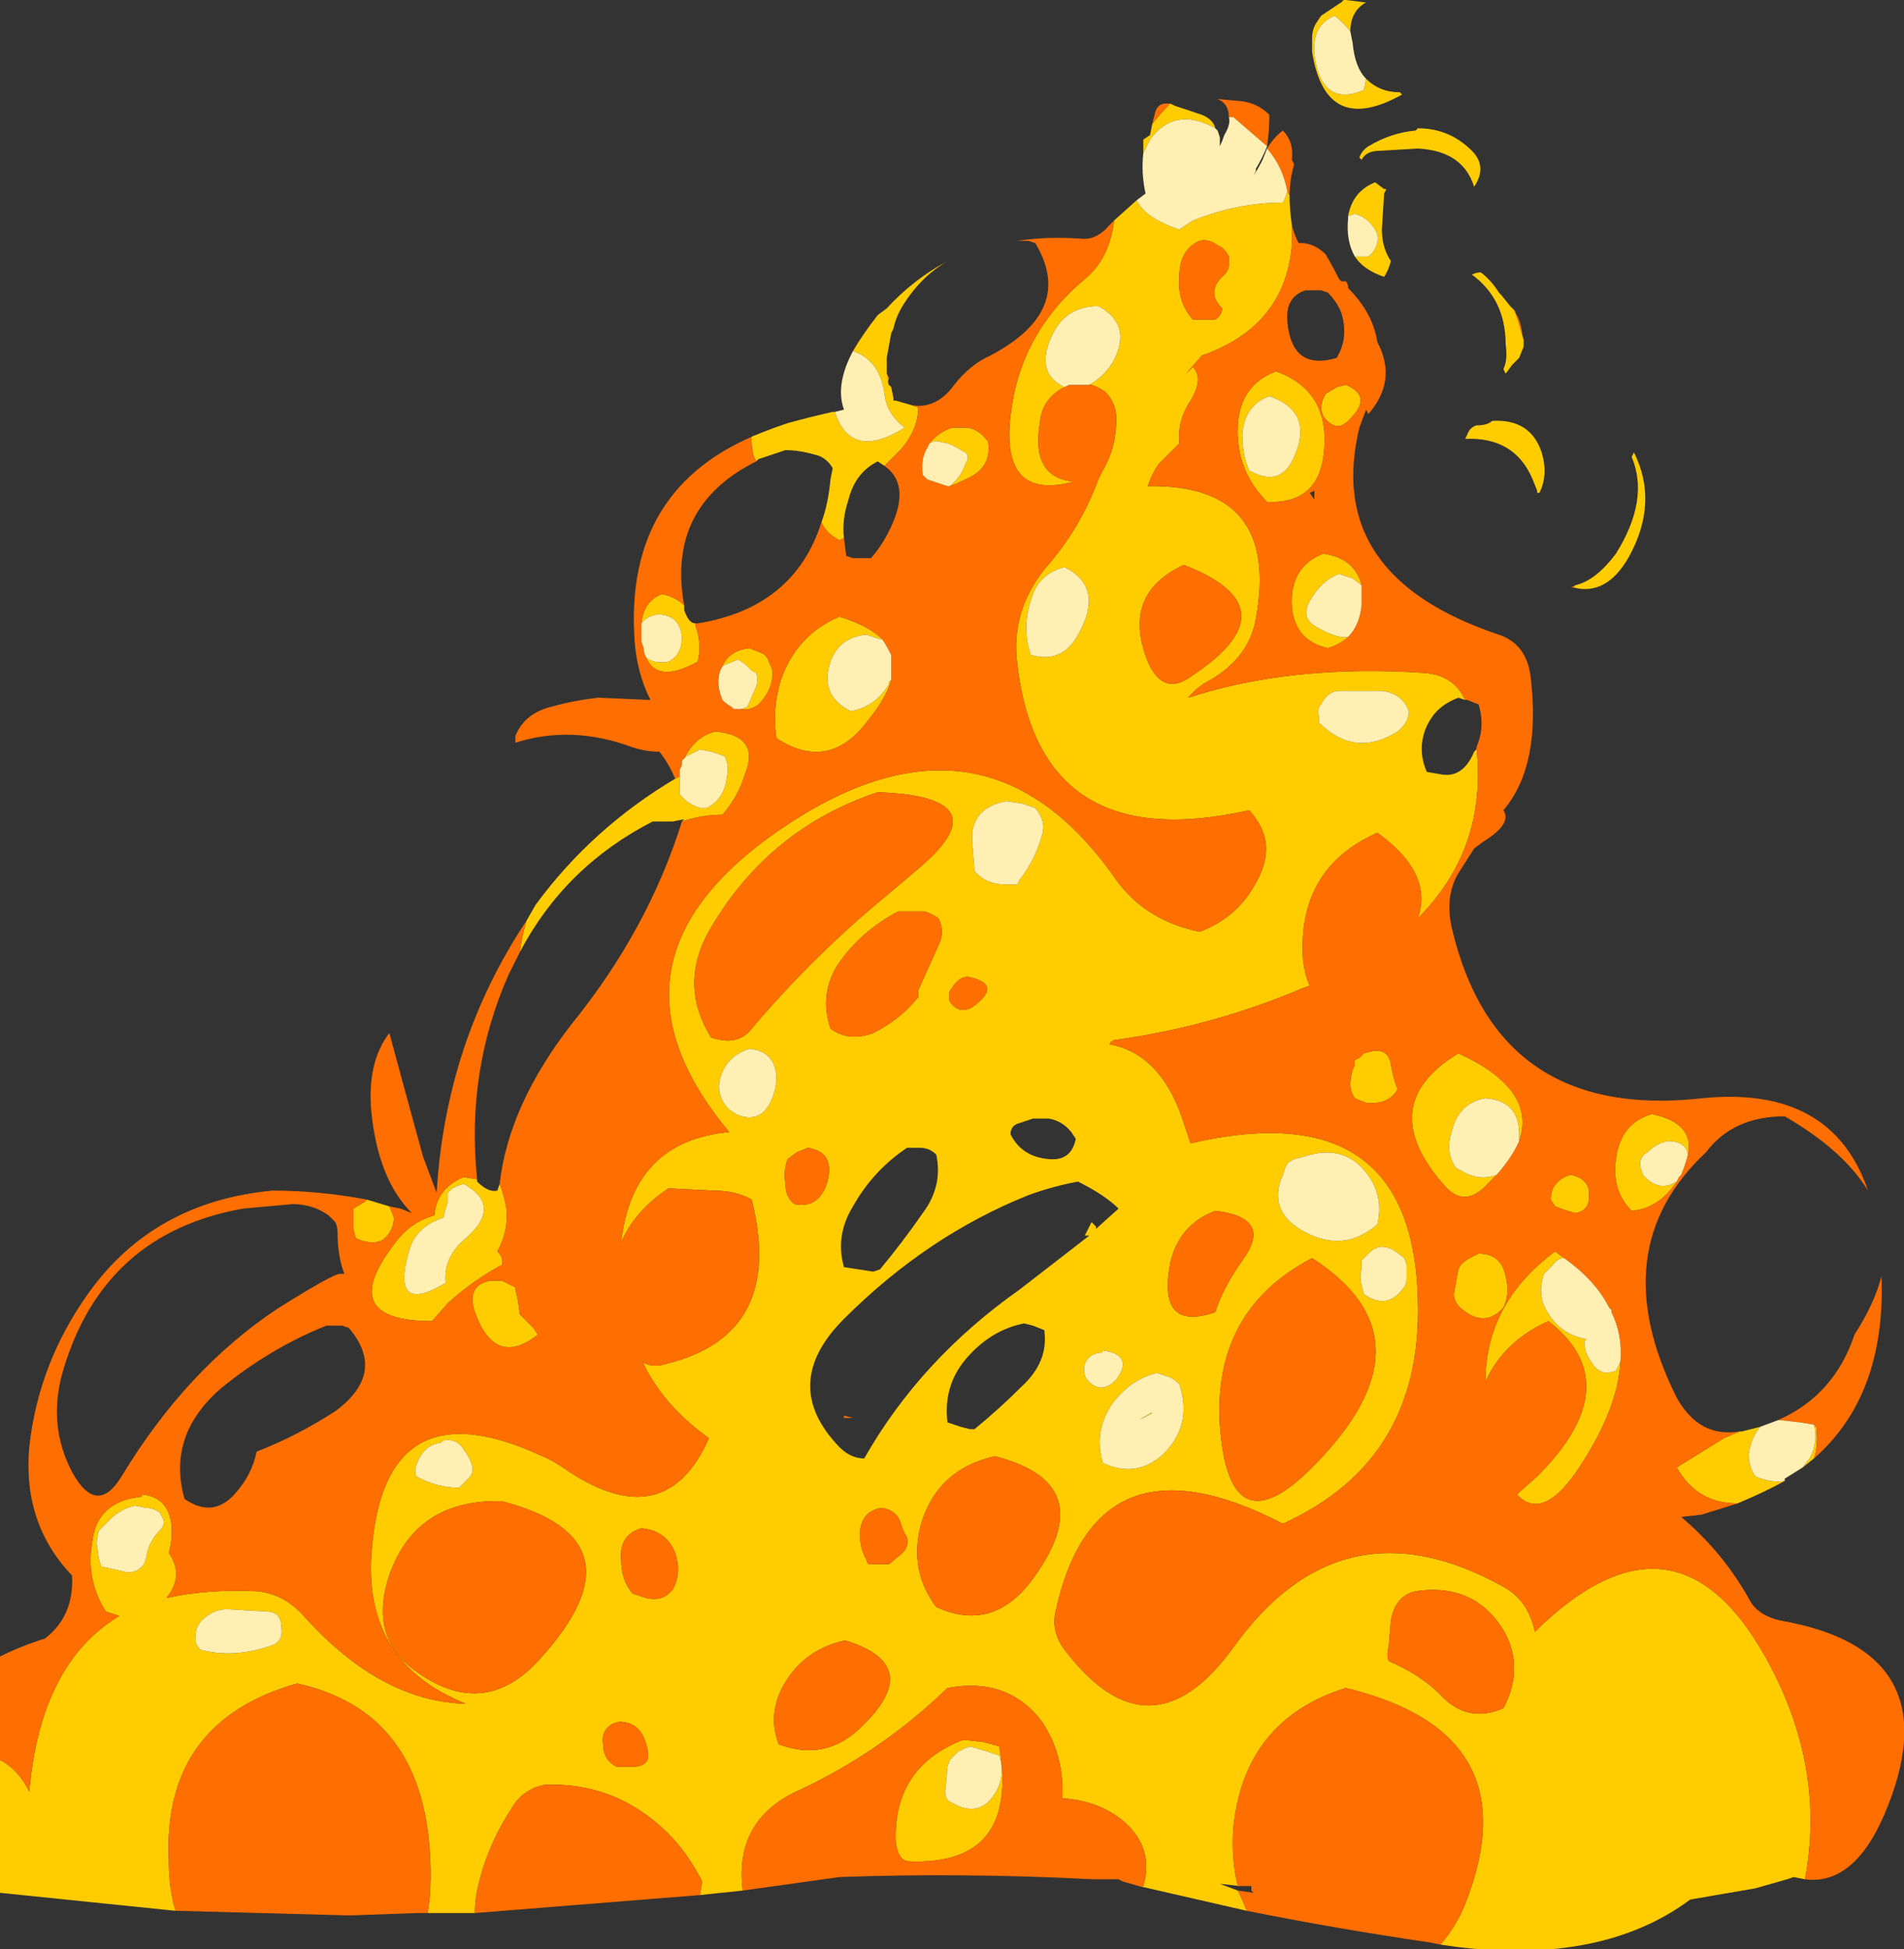 <?xml version="1.0" encoding="UTF-8" standalone="no"?>
<svg xmlns:ffdec="https://www.free-decompiler.com/flash" xmlns:xlink="http://www.w3.org/1999/xlink" ffdec:objectType="shape" height="43.3px" width="42.3px" xmlns="http://www.w3.org/2000/svg">
  <rect width="100%" height="100%" fill="#333333" stroke="none"/>
  <g transform="matrix(1.0, 0.0, 0.0, 1.0, 0.0, 0.0)">
    <path d="M35.0 13.0 Q35.45 12.9 35.9 12.3 36.65 11.1 36.25 10.15 L36.3 10.05 Q36.85 11.15 36.2 12.35 35.7 13.25 34.95 13.05 L35.0 13.0 M30.35 1.75 Q30.65 2.05 31.1 2.05 L31.15 2.1 Q29.45 3.05 29.15 1.15 29.15 1.0 29.15 0.85 29.15 0.65 29.25 0.5 L29.35 0.35 29.8 0.05 29.85 0.0 29.9 0.0 30.3 0.05 30.35 0.05 Q30.0 0.25 30.0 0.7 29.85 0.5 29.65 0.35 29.15 0.55 29.2 1.2 29.35 2.4 30.3 2.0 L30.35 1.75 M30.65 3.35 Q30.35 3.35 30.25 3.55 L30.2 3.5 Q30.25 3.35 30.4 3.25 30.9 2.95 31.45 2.9 L31.5 2.85 Q32.2 2.85 32.7 3.35 33.05 3.7 32.75 4.15 32.5 3.35 31.5 3.3 L30.65 3.35 M29.95 4.8 Q30.05 4.25 30.55 4.05 L30.75 4.2 30.8 4.2 30.75 4.3 30.7 5.1 Q30.7 5.5 30.9 5.8 30.85 6.0 30.75 6.15 30.3 6.0 30.1 5.7 30.25 5.7 30.4 5.7 30.65 5.5 30.6 5.2 30.45 4.85 30.1 4.75 L29.95 4.8 M38.65 31.8 L38.7 31.8 39.1 31.7 Q38.9 31.95 38.85 32.3 38.85 32.6 39.0 32.8 39.35 32.95 39.65 32.9 39.2 33.15 38.6 33.4 37.7 33.4 37.25 32.6 L38.3 31.95 38.65 31.8 M40.3 32.4 L40.05 32.6 40.2 32.4 Q40.4 32.05 40.3 31.65 L40.35 31.7 Q40.4 32.1 40.3 32.4 M40.1 41.75 L39.85 41.7 39.7 41.75 39.0 41.95 37.55 42.2 Q35.6 43.65 32.35 43.25 L32.0 43.2 Q32.35 42.8 32.55 42.3 34.05 38.5 29.9 37.5 27.65 38.2 27.4 40.6 27.35 41.3 27.5 41.9 L27.55 41.9 27.1 41.85 27.5 42.0 Q27.6 42.2 27.7 42.45 L25.3 41.9 25.4 41.9 Q25.65 41.05 24.95 40.45 24.4 40.0 23.6 39.95 23.65 39.0 23.15 38.25 22.4 37.25 21.05 37.5 19.6 38.9 17.8 39.75 16.3 40.4 16.5 42.0 L15.55 42.1 15.6 41.8 Q15.15 40.9 14.4 40.35 13.4 39.6 12.1 39.65 11.6 39.75 11.35 40.2 10.8 41.05 10.6 42.0 10.55 42.25 10.55 42.5 L9.25 42.5 9.5 42.5 Q9.6 41.95 9.55 41.15 9.35 38.0 6.6 37.4 3.6 38.25 3.75 41.35 3.75 41.95 3.9 42.45 L0.0 42.05 0.0 39.1 Q0.4 39.3 0.65 39.8 0.9 36.95 2.65 35.9 2.5 35.85 2.35 35.8 1.9 35.1 2.05 34.25 2.15 33.35 3.15 33.25 L3.15 33.2 Q3.7 33.25 3.8 33.8 3.85 34.15 3.75 34.5 4.1 35.0 3.7 35.5 4.6 35.3 5.7 35.35 6.3 35.4 6.75 35.9 8.45 37.8 10.35 37.85 8.1 36.95 8.25 34.55 8.5 30.7 12.05 32.35 12.3 32.45 12.65 32.7 14.8 34.1 15.75 31.95 14.7 31.2 14.25 30.2 L14.25 30.25 Q14.5 30.4 14.8 30.3 17.45 29.65 16.7 26.65 16.35 26.45 15.85 26.45 L14.85 26.4 Q14.1 26.9 13.8 27.6 14.05 25.35 16.2 25.15 12.95 21.25 17.6 18.25 21.95 15.45 24.8 19.55 25.45 20.45 26.65 20.7 27.45 20.4 27.85 19.7 28.45 18.75 27.75 18.0 23.1 19.05 22.6 14.75 22.45 13.6 23.2 12.65 24.0 11.75 24.4 10.65 L24.5 10.45 Q24.8 9.95 24.8 9.3 24.8 8.95 24.55 8.7 24.4 8.6 24.25 8.55 L24.2 8.55 Q24.55 8.35 24.75 8.0 25.15 7.2 24.4 6.8 23.65 6.8 23.35 7.5 23.0 8.3 23.65 8.6 23.15 8.85 23.1 9.4 22.9 10.6 23.85 10.7 22.0 11.2 22.55 8.65 22.9 7.2 24.1 6.2 24.65 5.75 24.75 4.9 L25.25 4.45 Q25.45 4.85 26.2 5.1 L26.5 4.9 Q27.5 4.5 28.5 4.5 L28.55 4.4 28.6 4.25 28.65 4.35 Q28.65 4.65 28.7 5.0 L28.7 5.45 Q28.55 7.25 26.7 7.9 L26.35 8.3 26.5 8.15 Q26.75 8.4 26.45 8.9 26.15 9.35 26.2 9.85 L25.75 10.3 Q25.6 10.5 25.5 10.8 28.45 10.75 27.9 13.75 27.75 14.6 26.9 15.1 26.6 15.25 26.4 15.5 28.7 14.75 31.65 14.95 32.3 15.0 32.55 15.55 L32.4 15.5 Q32.0 15.65 31.8 15.95 31.7 16.1 31.65 16.25 31.5 16.7 31.7 17.15 L32.0 17.2 Q32.5 17.3 32.75 16.7 L32.8 16.65 32.8 16.6 Q33.05 18.85 31.5 20.4 31.85 19.4 30.6 18.5 28.8 19.3 28.95 21.35 29.0 21.7 29.1 21.9 L28.95 21.95 Q26.95 22.8 24.8 23.1 24.7 23.1 24.65 23.2 25.75 23.4 26.25 24.8 L26.45 25.4 Q31.4 24.25 31.5 28.9 31.6 32.45 28.5 33.85 24.35 31.7 23.45 35.8 23.35 36.25 23.65 36.65 25.55 39.15 27.4 36.6 29.8 33.25 33.4 35.25 33.95 35.55 34.1 36.25 37.3 33.1 39.35 37.05 40.55 39.35 40.1 41.75 M8.15 26.65 L8.65 26.8 Q8.7 26.9 8.75 27.05 8.75 27.35 8.5 27.55 8.3 27.65 8.0 27.55 L7.9 27.5 7.85 27.3 7.85 26.85 8.1 26.7 8.15 26.65 M11.7 20.45 L11.9 20.1 Q13.15 18.4 15.0 17.3 L15.1 17.25 Q15.1 17.15 15.1 17.1 L15.1 17.65 15.25 17.8 Q15.4 17.9 15.55 17.95 L15.7 17.95 Q16.1 17.75 16.15 17.25 16.2 17.0 16.1 16.8 L15.8 16.7 15.55 16.65 15.25 16.8 15.15 16.9 15.2 16.85 Q15.45 16.35 15.9 16.25 16.9 16.35 16.55 17.2 16.4 17.7 16.05 18.1 15.6 18.1 15.15 18.25 L15.2 18.2 14.95 18.25 14.5 18.25 Q12.55 19.25 11.55 21.15 11.6 20.75 11.7 20.45 M16.95 9.6 Q17.2 9.5 17.5 9.4 18.05 9.25 18.5 9.15 L18.55 9.15 Q18.9 10.25 20.1 9.5 19.7 9.2 19.65 8.75 19.55 8.0 18.95 7.8 19.15 7.45 19.5 7.0 L19.7 6.85 Q20.3 6.2 21.05 5.8 20.45 6.15 20.05 6.8 19.9 7.05 19.85 7.3 L19.8 7.4 19.7 7.95 19.7 8.3 19.75 8.4 Q19.7 8.5 19.75 8.55 L19.8 8.6 19.85 8.85 19.85 8.9 19.9 8.9 20.25 9.0 20.4 9.05 Q20.4 9.55 20.0 10.0 L19.65 10.35 19.5 10.25 Q19.0 10.5 18.85 11.1 18.7 11.55 18.75 11.95 L18.65 12.0 Q18.35 11.85 18.25 11.6 18.4 11.2 18.45 10.65 L18.5 10.4 Q18.35 10.15 18.1 10.1 17.75 10.0 17.45 10.0 L16.85 10.2 16.8 10.25 16.75 10.15 Q16.7 10.0 16.7 9.8 L16.7 9.7 16.95 9.6 M25.4 3.4 L25.4 3.1 25.55 3.0 25.6 2.75 Q25.8 2.5 26.0 2.3 L26.1 2.35 26.7 2.55 Q26.95 2.65 27.0 2.85 26.1 2.35 25.55 3.1 L25.4 3.4 M33.85 7.6 L33.85 7.7 33.75 7.95 33.6 8.1 33.45 8.3 33.4 8.2 Q33.5 8.0 33.45 7.65 33.45 6.65 32.7 6.1 32.8 6.05 32.9 6.05 33.15 6.25 33.3 6.5 L33.35 6.55 33.55 6.8 33.65 6.9 Q33.75 7.2 33.85 7.55 L33.85 7.6 M27.3 2.6 L27.4 2.6 27.3 2.6 M27.3 5.7 Q27.2 5.5 27.05 5.45 26.85 5.3 26.65 5.35 26.2 5.55 26.2 6.15 26.15 6.7 26.5 7.1 L27.0 7.1 Q27.15 7.0 27.15 6.85 26.8 6.5 27.15 6.15 27.35 6.0 27.3 5.7 M27.6 9.65 Q27.6 10.1 27.75 10.45 28.45 10.85 28.75 10.15 29.2 9.15 28.2 8.8 27.65 9.0 27.6 9.65 M28.35 8.25 Q29.6 8.7 29.4 10.15 29.25 11.2 28.15 11.15 27.45 10.45 27.5 9.45 27.55 8.55 28.35 8.25 M23.95 14.1 Q24.55 13.05 23.65 12.6 23.05 12.75 22.9 13.35 22.7 13.95 22.9 14.55 23.6 14.75 23.95 14.1 M34.15 10.9 L34.05 10.65 Q33.65 9.7 32.55 9.75 L32.6 9.65 Q32.65 9.5 32.8 9.45 33.05 9.45 33.15 9.35 34.0 9.3 34.25 10.05 34.4 10.55 34.2 10.95 L34.15 10.95 34.15 10.9 M29.9 8.55 Q30.5 8.8 30.0 9.3 29.7 9.65 29.4 9.25 L29.35 9.1 Q29.35 8.95 29.4 8.85 L29.45 8.75 29.7 8.6 29.9 8.55 M30.25 13.0 L30.05 12.85 29.75 12.75 Q29.35 12.9 29.1 13.35 28.9 13.7 29.2 13.9 29.7 14.2 29.95 14.15 29.8 14.3 29.5 14.4 28.65 14.2 28.7 13.25 28.75 12.55 29.4 12.3 30.1 12.4 30.25 13.0 M31.3 15.8 Q31.15 15.4 30.7 15.35 L29.75 15.35 Q29.5 15.35 29.35 15.65 29.25 15.75 29.3 15.9 L29.3 16.05 Q30.1 16.85 31.05 16.25 31.3 16.05 31.3 15.8 M25.5 14.7 Q25.85 15.5 26.5 15.0 28.75 13.5 26.3 12.55 24.9 13.2 25.5 14.7 M24.35 27.25 L24.35 27.3 24.85 26.85 Q24.55 26.55 23.95 26.25 23.4 26.35 22.85 26.55 20.6 27.45 18.75 29.3 17.3 30.75 18.65 32.15 18.9 32.4 19.2 32.4 20.45 30.2 22.65 28.65 L24.2 27.45 24.1 27.45 24.25 27.15 24.35 27.25 M23.3 25.75 Q23.8 25.8 23.9 25.3 L23.8 25.15 Q23.6 24.9 23.3 24.85 L22.95 24.85 22.65 24.95 Q22.45 25.0 22.45 25.2 22.7 25.7 23.3 25.75 M27.6 28.0 Q28.3 27.05 27.0 26.9 26.2 27.2 26.0 28.05 25.7 29.6 27.0 29.15 27.15 28.65 27.6 28.0 M28.75 25.75 Q28.65 25.8 28.6 25.85 L28.55 25.95 28.5 26.1 Q28.15 26.9 28.95 27.35 29.85 27.85 30.6 27.2 30.75 26.55 30.35 26.05 29.85 25.4 28.95 25.7 L28.75 25.75 M30.0 24.1 Q30.0 23.85 30.1 23.65 L30.1 23.55 30.2 23.5 30.3 23.4 30.5 23.35 Q30.85 23.3 30.9 23.65 30.95 23.95 31.05 24.2 30.85 24.55 30.35 24.5 L30.1 24.4 Q30.0 24.25 30.0 24.1 M30.25 28.0 L30.25 28.2 Q30.2 28.35 30.25 28.55 L30.3 28.75 Q30.8 29.1 31.15 28.65 31.25 28.55 31.25 28.4 L31.25 28.1 31.2 27.95 31.0 27.8 Q30.85 27.7 30.7 27.7 30.55 27.7 30.4 27.85 L30.25 28.0 M33.75 25.35 L33.75 25.2 Q33.75 24.45 33.0 24.4 32.4 24.5 32.25 25.15 32.1 25.6 32.35 25.95 L32.45 26.0 Q32.85 26.25 33.25 26.1 L32.95 26.4 Q32.5 26.8 32.1 26.35 30.5 24.55 32.4 23.4 34.15 24.2 33.75 25.35 M32.45 28.1 Q32.55 28.0 32.65 27.95 32.75 27.9 32.85 27.85 33.35 27.85 33.45 28.35 33.55 28.75 33.4 29.05 33.0 29.5 32.5 29.1 32.3 28.95 32.3 28.75 32.35 28.45 32.4 28.2 L32.45 28.1 M34.45 26.65 Q34.45 26.55 34.5 26.4 34.65 26.15 34.9 26.1 35.35 26.2 35.3 26.6 35.3 26.9 35.0 26.95 34.8 26.9 34.55 26.8 L34.45 26.65 M37.5 25.65 Q37.45 25.35 37.05 25.35 36.8 25.4 36.6 25.6 36.4 25.7 36.45 25.95 L36.5 26.1 Q36.85 26.5 37.25 26.25 36.85 26.85 36.25 26.9 35.8 26.45 35.9 25.75 36.0 24.95 36.7 24.75 37.65 24.95 37.5 25.65 M36.0 30.25 Q35.95 31.25 35.15 32.5 34.3 33.85 33.7 33.2 L34.15 32.8 Q36.2 30.75 34.4 29.35 33.4 29.8 33.0 30.7 33.0 28.95 34.55 27.8 L34.75 27.95 Q34.6 27.95 34.5 28.1 L34.3 28.3 Q34.15 28.75 34.35 29.1 34.65 29.65 35.25 29.75 L35.2 29.8 Q35.2 30.05 35.35 30.25 35.55 30.6 35.9 30.45 L36.0 30.25 M15.2 13.45 L15.2 13.55 Q15.3 13.85 15.45 13.85 L15.45 13.9 Q15.6 14.3 15.5 14.7 14.6 15.2 14.35 14.6 14.5 14.75 14.85 14.7 15.15 14.55 15.15 14.15 15.1 13.65 14.6 13.65 14.35 13.7 14.25 13.85 14.3 13.35 14.7 13.2 15.0 13.25 15.2 13.45 M20.65 9.85 Q20.85 9.6 21.15 9.5 L21.5 9.5 Q21.75 9.55 21.9 9.75 L21.95 9.8 Q22.05 10.4 21.45 10.65 21.25 10.75 21.1 10.8 21.35 10.6 21.45 10.3 21.55 10.15 21.45 10.05 L21.35 10.0 Q21.2 9.9 21.05 9.85 L20.8 9.8 Q20.75 9.8 20.65 9.85 M11.1 26.3 Q11.2 26.55 11.25 26.85 11.3 27.35 11.05 27.8 11.2 27.95 11.15 28.1 10.5 28.45 9.95 28.95 L9.6 29.35 Q7.45 29.35 8.75 27.65 9.1 27.15 9.65 27.0 9.7 26.4 10.3 26.15 L10.6 26.2 10.6 26.25 Q10.85 26.5 11.05 26.45 L11.1 26.3 M10.3 26.3 L10.15 26.35 10.05 26.4 9.95 26.5 9.95 26.7 9.9 26.85 9.85 27.05 Q9.25 27.25 9.1 27.75 8.65 29.25 9.9 28.5 9.85 27.95 10.3 27.55 11.2 26.8 10.3 26.3 M19.6 14.2 L19.55 14.2 19.25 14.1 Q18.65 14.15 18.45 14.7 18.2 15.45 18.9 15.8 19.45 15.7 19.75 15.2 L19.75 15.15 19.8 15.1 Q19.7 15.5 19.25 16.05 18.4 17.15 17.25 16.4 17.15 15.75 17.35 15.1 17.7 14.1 18.65 13.7 19.3 13.9 19.6 14.2 M20.1 20.25 L19.95 20.25 Q19.1 20.7 18.6 21.45 18.2 22.1 18.45 22.85 18.85 23.15 19.4 22.95 20.0 22.65 20.4 22.15 20.4 22.1 20.4 22.0 20.6 21.55 20.85 21.0 21.0 20.7 20.85 20.4 20.7 20.3 20.55 20.25 L20.1 20.25 M22.35 17.8 Q21.55 17.95 21.6 18.7 L21.65 19.35 Q21.9 19.65 22.35 19.65 L22.6 19.65 22.65 19.55 Q23.0 19.1 23.15 18.55 23.25 18.25 23.0 17.95 L22.7 17.85 22.35 17.8 M20.4 19.3 Q22.3 17.7 19.5 17.6 17.1 18.4 15.8 20.6 15.05 21.85 15.8 23.05 16.4 23.25 16.7 22.85 18.1 21.2 19.75 19.85 L20.4 19.3 M16.45 15.75 Q16.5 15.75 16.6 15.7 L16.65 15.6 16.8 15.25 Q16.85 15.1 16.8 14.95 L16.7 14.9 16.55 14.75 16.4 14.65 16.15 14.75 16.05 14.8 Q16.2 14.45 16.65 14.4 L16.9 14.5 Q17.05 14.55 17.1 14.75 17.2 14.9 17.15 15.1 17.1 15.4 16.85 15.65 16.65 15.8 16.45 15.75 M16.65 23.3 Q16.15 23.45 16.0 23.95 15.9 24.35 16.2 24.65 L16.35 24.75 Q16.8 24.95 17.05 24.6 17.25 24.3 17.25 23.9 17.2 23.35 16.65 23.3 M17.5 25.75 Q17.4 26.0 17.45 26.3 17.45 26.6 17.65 26.75 18.15 26.85 18.35 26.35 18.6 25.6 17.95 25.5 L17.7 25.6 17.5 25.75 M21.1 22.25 Q21.35 22.6 21.7 22.3 22.25 21.85 21.5 21.7 21.3 21.7 21.15 21.95 21.05 22.05 21.1 22.25 M22.95 29.45 L22.75 29.4 Q22.0 29.55 21.45 30.2 20.95 30.8 21.05 31.6 L21.35 31.7 21.55 31.75 21.65 31.75 Q22.2 31.3 22.7 30.8 23.3 30.25 23.2 29.55 L22.95 29.45 M19.4 28.25 L19.55 28.2 Q20.05 27.6 20.5 26.95 20.95 26.35 20.8 25.65 20.65 25.5 20.45 25.5 L20.15 25.5 Q19.4 26.0 18.95 26.8 18.55 27.45 18.75 28.15 L19.4 28.25 M22.1 32.35 Q20.8 32.65 20.45 33.9 20.2 34.9 20.8 35.7 22.1 36.3 23.0 35.0 24.45 32.95 22.1 32.35 M20.15 34.15 Q20.05 34.0 20.0 33.8 19.9 33.55 19.6 33.5 19.15 33.55 19.1 34.05 19.1 34.4 19.25 34.65 19.25 34.7 19.3 34.75 L19.75 34.75 20.05 34.5 Q20.2 34.35 20.15 34.15 M11.85 29.5 L11.95 29.65 Q11.0 30.4 10.55 29.15 10.35 28.55 10.9 28.45 L11.15 28.45 11.45 28.6 11.45 28.65 11.5 28.85 11.55 29.2 11.65 29.3 Q11.75 29.4 11.85 29.5 M14.3 38.6 Q14.15 38.25 13.75 38.25 L13.6 38.3 Q13.35 38.45 13.4 38.75 13.4 39.1 13.7 39.25 L14.05 39.25 Q14.35 39.25 14.4 39.05 14.4 38.8 14.3 38.6 M14.25 33.95 Q13.75 34.1 13.8 34.65 13.8 35.1 14.05 35.4 L14.2 35.45 Q14.7 35.65 14.95 35.3 15.15 34.95 15.0 34.5 14.8 34.0 14.25 33.95 M21.55 38.8 L21.4 38.85 Q21.35 38.9 21.3 38.9 L21.1 39.1 21.05 39.25 21.0 39.8 Q21.0 40.0 21.15 40.05 21.75 40.4 22.1 39.85 22.35 39.45 22.2 39.0 L21.9 38.9 21.55 38.8 M21.85 38.7 Q22.05 38.75 22.2 38.8 22.65 41.45 20.2 41.35 19.95 41.35 19.9 40.9 19.85 39.25 21.4 38.65 L21.85 38.7 M19.15 38.35 Q20.55 37.0 18.8 36.45 L18.75 36.45 Q17.85 36.65 17.4 37.45 17.05 38.1 17.3 38.75 18.35 39.15 19.15 38.35 M10.5 32.7 L10.5 32.6 Q10.45 32.4 10.3 32.2 10.15 31.95 9.85 32.0 L9.8 32.05 Q9.4 32.1 9.25 32.55 9.2 32.65 9.25 32.8 L9.35 32.85 Q9.75 33.05 10.2 33.05 L10.45 32.8 10.5 32.7 M11.15 33.35 Q9.15 33.3 8.6 35.15 8.25 36.4 9.2 37.1 10.75 38.25 12.0 36.85 14.4 34.2 11.15 33.35 M4.35 36.45 L4.35 36.5 Q4.4 36.6 4.45 36.65 5.2 36.85 6.05 36.55 6.3 36.45 6.25 36.15 6.25 35.8 5.9 35.8 L5.05 35.75 Q4.8 35.75 4.6 35.9 4.3 36.1 4.35 36.45 M2.5 33.7 L2.2 34.0 Q2.15 34.15 2.15 34.3 L2.2 34.65 2.25 34.8 2.7 34.9 Q3.0 35.0 3.2 34.75 L3.25 34.6 Q3.3 34.25 3.55 34.0 3.7 33.85 3.6 33.7 L3.55 33.6 Q3.4 33.5 3.25 33.5 L3.0 33.45 Q2.75 33.5 2.5 33.7 M25.55 31.4 Q25.7 31.35 25.4 31.5 25.2 31.6 25.55 31.4 M26.0 30.6 L25.7 30.5 Q25.1 30.65 24.7 31.2 24.3 31.8 24.5 32.5 25.25 32.85 25.85 32.3 26.5 31.65 26.2 30.75 26.1 30.65 26.0 30.6 M24.5 30.0 L24.5 30.05 Q24.2 30.05 24.1 30.3 24.05 30.5 24.15 30.65 24.45 31.0 24.8 30.65 25.2 30.1 24.5 30.0 M27.1 31.65 Q27.3 34.5 29.2 32.55 31.95 29.75 29.15 27.95 26.95 29.1 27.1 31.65 M30.85 36.9 Q31.55 37.2 32.0 37.65 32.6 38.3 33.4 37.95 33.85 37.1 33.45 36.3 32.8 35.15 31.45 35.35 31.0 35.45 30.9 36.0 L30.85 36.6 Q30.8 36.75 30.85 36.9" fill="#ffcc00" fill-rule="evenodd" stroke="none"/>
    <path d="M34.95 13.05 L34.9 13.05 35.0 13.0 34.95 13.05 M28.7 5.0 Q28.75 5.2 28.85 5.4 L28.9 5.4 Q29.2 5.4 29.45 5.65 29.6 5.9 29.75 6.2 L29.8 6.25 29.9 6.25 Q29.95 6.3 29.95 6.4 30.5 6.95 30.6 7.6 31.05 8.45 30.4 9.2 L30.35 9.1 30.2 9.5 Q29.4 12.8 33.3 14.1 33.9 14.3 34.0 15.0 34.25 17.0 33.4 18.0 33.6 18.3 32.95 18.7 L32.75 18.85 32.4 19.4 Q32.1 19.9 32.25 20.6 33.25 24.9 37.8 24.4 40.7 24.1 41.5 26.45 40.95 25.55 39.65 24.8 38.5 24.8 37.9 25.6 35.6 27.75 37.25 31.05 37.75 31.95 38.65 31.8 L38.3 31.95 37.25 32.6 Q37.7 33.4 38.6 33.4 L37.8 33.65 37.35 33.7 Q38.3 34.5 38.9 35.6 39.1 35.9 39.55 36.0 43.3 36.65 41.95 40.1 41.25 41.9 40.1 41.75 40.55 39.35 39.35 37.05 37.3 33.1 34.1 36.25 33.95 35.55 33.4 35.25 29.8 33.25 27.4 36.6 25.55 39.15 23.65 36.65 23.35 36.25 23.45 35.8 24.35 31.7 28.5 33.85 31.6 32.45 31.5 28.9 31.4 24.25 26.45 25.4 L26.25 24.8 Q25.75 23.4 24.65 23.2 24.7 23.1 24.8 23.1 26.95 22.8 28.95 21.95 L29.1 21.9 Q29.0 21.7 28.95 21.35 28.8 19.3 30.6 18.5 31.85 19.4 31.5 20.4 33.05 18.85 32.8 16.6 33.0 16.15 32.85 15.65 L32.6 15.55 32.55 15.55 Q32.3 15.0 31.65 14.95 28.7 14.75 26.4 15.5 26.6 15.25 26.9 15.1 27.75 14.6 27.9 13.75 28.45 10.75 25.5 10.8 25.6 10.5 25.75 10.3 L26.2 9.85 Q26.15 9.35 26.45 8.9 26.75 8.4 26.5 8.15 L26.35 8.3 26.7 7.9 Q28.55 7.25 28.7 5.45 L28.7 5.0 M39.5 31.55 Q40.75 31.0 41.2 29.65 41.65 28.95 41.8 28.35 41.9 31.0 40.3 32.4 40.4 32.1 40.35 31.7 L40.3 31.65 40.0 31.6 39.55 31.55 39.5 31.55 M32.0 43.2 L31.75 43.15 Q29.7 42.85 27.7 42.45 27.6 42.2 27.5 42.0 L27.85 42.05 27.8 42.0 27.8 41.9 27.55 41.9 27.5 41.9 Q27.35 41.3 27.4 40.6 27.65 38.2 29.9 37.5 34.05 38.5 32.55 42.3 32.35 42.8 32.0 43.2 M25.3 41.9 L24.95 41.8 24.85 41.75 24.3 41.75 Q21.4 41.6 18.65 41.7 L16.5 42.0 Q16.3 40.4 17.8 39.75 19.6 38.9 21.05 37.5 22.4 37.25 23.15 38.25 23.65 39.0 23.6 39.95 24.4 40.0 24.95 40.45 25.65 41.05 25.4 41.9 L25.3 41.9 M15.55 42.1 L10.55 42.5 Q10.55 42.25 10.6 42.0 10.8 41.05 11.35 40.2 11.6 39.75 12.1 39.65 13.4 39.6 14.4 40.35 15.15 40.9 15.6 41.8 L15.55 42.1 M9.25 42.5 L7.85 42.55 7.65 42.55 3.95 42.45 3.9 42.45 Q3.75 41.95 3.75 41.35 3.6 38.25 6.6 37.4 9.35 38.0 9.55 41.15 9.6 41.95 9.5 42.5 L9.25 42.5 M0.0 39.1 L0.0 36.8 Q0.4 36.6 0.85 36.45 L1.0 36.4 Q1.65 35.9 1.6 35.0 0.5 33.85 0.65 32.15 0.85 30.3 1.95 28.75 3.4 26.7 6.05 26.45 7.1 26.45 8.15 26.65 L8.1 26.7 7.85 26.85 7.85 27.3 7.9 27.5 8.0 27.55 Q8.3 27.65 8.5 27.55 8.75 27.35 8.75 27.05 8.7 26.9 8.65 26.8 L8.9 26.85 9.15 26.95 Q8.4 26.2 8.25 24.7 8.15 23.6 8.65 22.95 9.0 24.25 9.4 25.7 9.55 26.1 9.7 26.5 9.9 23.15 11.7 20.45 11.6 20.75 11.55 21.15 L11.3 21.65 Q10.35 23.8 10.6 26.2 L10.3 26.15 Q9.7 26.4 9.65 27.0 9.1 27.15 8.75 27.65 7.45 29.35 9.6 29.35 L9.95 28.95 Q10.5 28.45 11.15 28.1 11.2 27.95 11.05 27.8 11.3 27.35 11.25 26.85 11.2 26.55 11.1 26.3 11.3 24.55 12.7 22.75 14.4 20.65 15.15 18.25 15.6 18.1 16.05 18.1 16.4 17.7 16.55 17.2 16.9 16.35 15.9 16.25 15.45 16.35 15.2 16.85 L15.15 16.9 15.15 17.0 15.1 17.1 Q15.1 17.15 15.1 17.25 L15.0 17.3 Q14.85 16.95 14.65 16.7 14.35 16.7 14.05 16.6 12.7 16.1 11.45 16.5 11.45 16.45 11.45 16.35 11.65 15.85 12.25 15.7 12.8 15.55 13.3 15.5 L14.45 15.55 Q14.15 14.95 14.1 14.25 13.85 10.8 16.95 9.6 L16.7 9.7 16.7 9.8 Q16.7 10.0 16.75 10.15 L16.8 10.25 Q14.8 11.25 15.2 13.45 15.0 13.25 14.7 13.2 14.3 13.35 14.25 13.85 L14.25 13.9 Q14.25 14.1 14.25 14.25 L14.3 14.4 Q14.3 14.5 14.35 14.6 14.6 15.2 15.5 14.7 15.6 14.3 15.45 13.9 L15.45 13.85 15.5 13.85 Q17.65 13.5 18.25 11.6 18.35 11.85 18.65 12.0 L18.75 11.95 18.8 12.35 18.95 12.4 19.35 12.4 Q19.7 12.0 19.9 11.45 20.15 10.7 19.65 10.35 L20.0 10.0 Q20.4 9.55 20.4 9.05 L20.25 9.0 Q20.8 9.1 21.2 8.55 21.55 8.1 22.0 7.9 23.9 6.9 23.0 5.4 L22.85 5.35 22.6 5.35 Q23.25 5.25 24.0 5.3 24.35 5.35 24.65 5.0 L24.75 4.9 Q24.65 5.75 24.1 6.2 22.9 7.2 22.55 8.65 22.0 11.2 23.85 10.7 22.9 10.6 23.1 9.4 23.15 8.85 23.65 8.6 L23.75 8.55 24.2 8.55 24.25 8.55 Q24.4 8.6 24.55 8.7 24.8 8.95 24.8 9.3 24.8 9.95 24.5 10.45 L24.4 10.65 Q24.0 11.75 23.2 12.65 22.45 13.6 22.6 14.75 23.1 19.05 27.75 18.0 28.45 18.75 27.85 19.7 27.45 20.4 26.65 20.7 25.45 20.45 24.8 19.55 21.95 15.45 17.6 18.25 12.95 21.25 16.2 25.15 14.05 25.35 13.8 27.6 14.1 26.9 14.85 26.4 L15.85 26.45 Q16.35 26.45 16.7 26.65 17.45 29.65 14.8 30.3 14.5 30.4 14.25 30.25 L14.25 30.2 Q14.7 31.2 15.75 31.95 14.8 34.1 12.65 32.7 12.3 32.45 12.05 32.35 8.5 30.7 8.25 34.55 8.1 36.95 10.35 37.85 8.45 37.8 6.75 35.9 6.3 35.4 5.7 35.35 4.6 35.3 3.7 35.5 4.1 35.0 3.75 34.5 3.85 34.15 3.8 33.8 3.7 33.25 3.15 33.2 L3.15 33.25 Q2.15 33.35 2.05 34.25 1.9 35.1 2.35 35.8 2.5 35.85 2.65 35.9 0.9 36.95 0.65 39.8 0.4 39.3 0.0 39.1 M19.7 8.3 L19.75 8.55 Q19.7 8.5 19.75 8.4 L19.7 8.3 M25.6 2.75 L25.65 2.55 Q25.7 2.3 25.9 2.3 L26.0 2.3 Q25.8 2.5 25.6 2.75 M27.3 2.6 Q27.3 2.3 27.05 2.2 L27.6 2.25 Q27.95 2.3 28.2 2.55 28.2 2.9 28.15 3.25 L27.4 2.6 27.3 2.6 M28.15 3.3 Q28.3 3.05 28.5 2.9 28.75 3.15 28.7 3.55 L28.75 3.65 Q28.65 4.0 28.65 4.35 L28.6 4.25 Q28.5 3.7 28.15 3.3 M29.8 6.95 Q29.7 6.7 29.5 6.5 L29.35 6.45 29.0 6.45 Q28.55 6.6 28.6 7.15 28.7 8.25 29.7 7.95 L29.75 7.85 Q29.95 7.45 29.8 6.95 M33.85 7.6 L33.85 7.55 Q33.75 7.2 33.65 6.9 L33.55 6.8 Q33.75 7.0 33.8 7.3 L33.85 7.6 M27.3 5.7 Q27.35 6.0 27.15 6.15 26.8 6.5 27.15 6.85 27.15 7.0 27.0 7.1 L26.5 7.1 Q26.15 6.7 26.2 6.15 26.2 5.55 26.65 5.35 26.85 5.3 27.05 5.45 27.2 5.5 27.3 5.7 M28.35 8.25 Q27.55 8.55 27.5 9.45 27.45 10.45 28.15 11.15 29.25 11.2 29.4 10.15 29.6 8.7 28.35 8.25 M33.4 8.3 L33.4 8.3 M34.2 10.95 L34.15 10.95 34.15 10.9 34.15 10.95 34.2 10.95 M29.9 8.55 L29.7 8.6 29.45 8.75 29.4 8.85 Q29.35 8.95 29.35 9.1 L29.4 9.25 Q29.7 9.65 30.0 9.3 30.5 8.8 29.9 8.55 M29.2 10.9 L29.1 10.95 29.2 11.1 Q29.2 11.0 29.2 10.9 M29.95 14.15 Q30.2 13.9 30.25 13.45 L30.25 13.0 Q30.1 12.4 29.4 12.3 28.75 12.55 28.7 13.25 28.65 14.2 29.5 14.4 29.8 14.3 29.95 14.15 M25.5 14.7 Q24.9 13.2 26.3 12.55 28.75 13.5 26.5 15.0 25.85 15.5 25.5 14.7 M27.6 28.0 Q27.15 28.65 27.0 29.15 25.7 29.6 26.0 28.05 26.2 27.2 27.0 26.9 28.3 27.05 27.6 28.0 M30.0 24.1 Q30.0 24.25 30.1 24.4 L30.35 24.5 Q30.85 24.55 31.05 24.2 30.95 23.95 30.9 23.65 30.85 23.3 30.5 23.35 L30.3 23.4 30.2 23.5 30.1 23.55 30.1 23.65 Q30.0 23.85 30.0 24.1 M33.25 26.1 Q33.6 25.7 33.75 25.35 34.15 24.2 32.4 23.4 30.5 24.55 32.1 26.35 32.5 26.8 32.95 26.4 L33.25 26.1 M34.45 26.65 L34.55 26.8 Q34.8 26.9 35.0 26.95 35.3 26.9 35.3 26.6 35.35 26.2 34.9 26.1 34.65 26.15 34.5 26.4 34.45 26.55 34.45 26.65 M32.45 28.1 L32.4 28.2 Q32.35 28.45 32.3 28.75 32.3 28.95 32.5 29.1 33.0 29.5 33.4 29.05 33.55 28.75 33.45 28.35 33.35 27.85 32.85 27.85 32.75 27.9 32.65 27.95 32.55 28.0 32.45 28.1 M37.25 26.25 L37.3 26.15 37.35 26.1 Q37.45 25.85 37.5 25.65 37.65 24.95 36.7 24.75 36.0 24.95 35.9 25.75 35.8 26.45 36.25 26.9 36.85 26.85 37.25 26.25 M34.75 27.95 L34.55 27.8 Q33.0 28.95 33.0 30.7 33.4 29.8 34.4 29.35 36.2 30.75 34.15 32.8 L33.7 33.2 Q34.3 33.85 35.15 32.5 35.95 31.25 36.0 30.25 36.05 29.65 35.8 29.15 L35.8 29.1 35.75 29.05 Q35.45 28.45 34.75 27.95 M21.1 10.8 Q21.25 10.75 21.45 10.65 22.05 10.4 21.95 9.8 L21.9 9.75 Q21.75 9.55 21.5 9.5 L21.15 9.5 Q20.85 9.6 20.65 9.85 L20.6 9.95 Q20.45 10.2 20.5 10.55 L20.6 10.65 21.05 10.8 21.1 10.8 M7.45 27.15 L7.3 27.0 Q6.95 26.75 6.5 26.75 L5.4 26.85 Q2.3 27.4 1.4 30.45 1.05 31.65 1.6 32.7 2.15 33.7 2.7 32.8 4.15 30.4 6.2 29.05 7.4 28.3 7.55 28.3 L7.65 28.3 Q7.5 27.9 7.5 27.4 7.5 27.25 7.45 27.15 M19.8 15.1 L19.8 14.55 Q19.7 14.35 19.6 14.2 19.3 13.9 18.65 13.7 17.7 14.1 17.35 15.1 17.15 15.75 17.25 16.4 18.4 17.15 19.25 16.05 19.7 15.5 19.8 15.1 M20.1 20.25 L20.55 20.25 Q20.7 20.3 20.85 20.4 21.0 20.7 20.85 21.0 20.6 21.55 20.4 22.0 20.4 22.1 20.4 22.15 20.0 22.65 19.4 22.95 18.85 23.15 18.45 22.85 18.2 22.1 18.6 21.45 19.1 20.7 19.95 20.25 L20.1 20.25 M20.4 19.3 L19.75 19.85 Q18.1 21.2 16.7 22.85 16.4 23.25 15.8 23.05 15.05 21.85 15.8 20.6 17.1 18.4 19.5 17.6 22.3 17.7 20.4 19.3 M16.45 15.75 Q16.65 15.8 16.85 15.65 17.1 15.4 17.15 15.1 17.2 14.9 17.1 14.75 17.05 14.55 16.9 14.5 L16.65 14.4 Q16.2 14.45 16.05 14.8 L16.0 14.9 Q15.9 15.2 16.05 15.55 16.15 15.65 16.25 15.7 L16.3 15.75 16.45 15.75 M21.1 22.25 Q21.05 22.05 21.15 21.95 21.3 21.7 21.5 21.7 22.25 21.85 21.7 22.3 21.35 22.6 21.1 22.25 M17.5 25.75 L17.7 25.6 17.95 25.5 Q18.6 25.6 18.35 26.35 18.15 26.85 17.65 26.75 17.45 26.6 17.45 26.3 17.4 26.0 17.5 25.75 M18.75 31.45 L18.95 31.5 18.75 31.5 18.75 31.45 M20.15 34.15 Q20.2 34.35 20.05 34.5 L19.75 34.75 19.3 34.75 Q19.25 34.7 19.25 34.65 19.1 34.4 19.1 34.05 19.15 33.55 19.6 33.5 19.9 33.55 20.0 33.8 20.05 34.0 20.15 34.15 M22.1 32.35 Q24.45 32.95 23.0 35.0 22.1 36.3 20.8 35.7 20.2 34.9 20.45 33.9 20.8 32.65 22.1 32.35 M11.85 29.5 Q11.75 29.4 11.65 29.3 L11.55 29.2 11.5 28.85 11.45 28.65 11.45 28.6 11.15 28.45 10.9 28.45 Q10.35 28.55 10.55 29.15 11.0 30.4 11.95 29.65 L11.85 29.5 M14.25 33.95 Q14.8 34.0 15.0 34.5 15.15 34.95 14.95 35.3 14.7 35.65 14.2 35.45 L14.05 35.4 Q13.8 35.1 13.8 34.65 13.75 34.1 14.25 33.95 M14.3 38.6 Q14.4 38.8 14.4 39.05 14.35 39.25 14.05 39.25 L13.7 39.25 Q13.4 39.1 13.4 38.75 13.35 38.45 13.6 38.3 L13.75 38.25 Q14.15 38.25 14.3 38.6 M21.85 38.7 L21.4 38.65 Q19.85 39.25 19.9 40.9 19.95 41.35 20.2 41.35 22.65 41.45 22.2 38.8 22.05 38.75 21.85 38.7 M19.15 38.35 Q18.35 39.15 17.3 38.75 17.05 38.1 17.4 37.45 17.85 36.65 18.75 36.45 L18.8 36.45 Q20.55 37.0 19.15 38.35 M7.75 29.5 L7.6 29.45 7.25 29.45 Q6.0 29.95 4.9 30.85 3.7 31.9 4.1 33.3 4.75 33.75 5.25 33.15 5.6 32.75 5.7 32.25 6.6 31.9 7.45 31.35 8.6 30.5 7.75 29.5 M11.15 33.35 Q14.4 34.2 12.0 36.85 10.75 38.25 9.2 37.1 8.25 36.4 8.6 35.15 9.15 33.3 11.15 33.35 M30.85 36.9 Q30.8 36.75 30.85 36.6 L30.9 36.0 Q31.0 35.45 31.45 35.35 32.8 35.15 33.45 36.3 33.85 37.1 33.4 37.95 32.6 38.3 32.0 37.65 31.55 37.2 30.85 36.9 M27.1 31.65 Q26.95 29.1 29.15 27.95 31.95 29.75 29.2 32.55 27.3 34.5 27.1 31.65" fill="#ff6e00" fill-rule="evenodd" stroke="none"/>
    <path d="M30.0 0.7 L30.05 0.95 Q30.1 1.5 30.35 1.75 L30.3 2.0 Q29.35 2.4 29.2 1.2 29.15 0.55 29.65 0.35 29.85 0.5 30.0 0.7 M29.95 4.8 L30.1 4.75 Q30.45 4.85 30.6 5.2 30.65 5.5 30.4 5.7 30.25 5.7 30.1 5.7 29.9 5.35 29.95 4.85 L29.95 4.8 M39.1 31.7 L39.5 31.55 39.55 31.55 40.0 31.6 40.3 31.65 Q40.4 32.05 40.2 32.4 L40.05 32.6 39.65 32.85 39.65 32.9 Q39.35 32.95 39.0 32.8 38.85 32.6 38.85 32.3 38.9 31.95 39.1 31.7 M18.55 9.15 L18.75 9.1 Q18.55 8.55 18.95 7.8 19.55 8.0 19.65 8.75 19.7 9.2 20.1 9.5 18.9 10.25 18.55 9.15 M25.25 4.45 L25.45 4.3 Q25.35 3.85 25.4 3.4 L25.55 3.1 Q26.1 2.35 27.0 2.85 L27.05 2.9 27.1 3.05 27.1 3.25 Q27.15 3.15 27.2 3.0 27.35 2.75 27.3 2.6 L27.4 2.6 28.15 3.25 Q28.05 3.5 27.9 3.75 L27.9 3.8 27.85 3.9 Q27.95 3.75 28.05 3.55 L28.15 3.3 Q28.5 3.7 28.6 4.25 L28.55 4.4 28.5 4.5 Q27.5 4.5 26.5 4.9 L26.2 5.1 Q25.45 4.85 25.25 4.45 M27.6 9.65 Q27.65 9.0 28.2 8.8 29.2 9.15 28.75 10.15 28.45 10.85 27.75 10.45 27.6 10.1 27.6 9.65 M23.65 8.6 Q23.0 8.3 23.35 7.5 23.65 6.8 24.4 6.8 25.15 7.2 24.75 8.0 24.55 8.35 24.2 8.55 L23.75 8.55 23.65 8.6 M23.95 14.1 Q23.6 14.75 22.9 14.55 22.7 13.95 22.9 13.35 23.05 12.75 23.65 12.6 24.55 13.05 23.95 14.1 M30.25 13.0 L30.25 13.45 Q30.2 13.9 29.95 14.15 29.7 14.2 29.2 13.9 28.9 13.7 29.1 13.35 29.35 12.9 29.75 12.75 L30.05 12.85 30.25 13.0 M31.3 15.8 Q31.3 16.05 31.05 16.25 30.1 16.85 29.3 16.05 L29.3 15.9 Q29.25 15.75 29.35 15.65 29.5 15.35 29.75 15.35 L30.7 15.35 Q31.15 15.4 31.3 15.8 M28.75 25.75 L28.95 25.7 Q29.85 25.4 30.35 26.05 30.75 26.55 30.6 27.2 29.85 27.85 28.95 27.35 28.15 26.9 28.5 26.1 L28.55 25.95 28.6 25.85 Q28.65 25.8 28.75 25.75 M30.25 28.0 L30.4 27.85 Q30.55 27.7 30.7 27.7 30.85 27.7 31.0 27.8 L31.2 27.95 31.25 28.1 31.25 28.4 Q31.25 28.55 31.15 28.65 30.8 29.1 30.3 28.75 L30.25 28.55 Q30.2 28.35 30.25 28.2 L30.25 28.0 M33.25 26.1 Q32.85 26.25 32.45 26.0 L32.35 25.95 Q32.1 25.6 32.25 25.15 32.4 24.5 33.0 24.4 33.75 24.45 33.75 25.2 L33.75 25.35 Q33.6 25.7 33.25 26.1 M37.25 26.25 Q36.85 26.5 36.5 26.1 L36.45 25.95 Q36.4 25.7 36.6 25.6 36.8 25.4 37.05 25.35 37.45 25.35 37.5 25.65 37.45 25.85 37.35 26.1 L37.3 26.15 37.25 26.25 M36.0 30.25 L35.9 30.45 Q35.55 30.6 35.35 30.25 35.2 30.05 35.2 29.8 L35.25 29.75 Q34.65 29.65 34.35 29.1 34.15 28.75 34.3 28.3 L34.5 28.1 Q34.6 27.95 34.75 27.95 35.45 28.45 35.75 29.05 L35.8 29.1 35.8 29.15 Q36.05 29.65 36.0 30.25 M14.35 14.6 Q14.3 14.5 14.3 14.4 L14.25 14.25 Q14.25 14.1 14.25 13.9 L14.25 13.85 Q14.35 13.7 14.6 13.65 15.1 13.65 15.15 14.15 15.15 14.55 14.85 14.7 14.5 14.75 14.35 14.6 M21.1 10.8 L21.05 10.8 20.6 10.65 20.5 10.55 Q20.45 10.2 20.6 9.95 L20.65 9.85 Q20.75 9.8 20.8 9.8 L21.05 9.85 Q21.2 9.9 21.35 10.0 L21.45 10.05 Q21.55 10.15 21.45 10.3 21.35 10.6 21.1 10.8 M10.3 26.3 Q11.2 26.8 10.3 27.55 9.85 27.95 9.9 28.5 8.65 29.25 9.1 27.75 9.25 27.25 9.85 27.05 L9.9 26.85 9.95 26.7 9.95 26.5 10.05 26.4 10.15 26.35 10.3 26.3 M19.8 15.1 L19.75 15.15 19.75 15.2 Q19.45 15.7 18.9 15.8 18.2 15.45 18.45 14.7 18.65 14.15 19.25 14.1 L19.55 14.2 19.6 14.2 Q19.7 14.35 19.8 14.55 L19.8 15.1 M22.35 17.8 L22.7 17.85 23.0 17.95 Q23.25 18.25 23.15 18.55 23.0 19.1 22.65 19.55 L22.6 19.65 22.35 19.65 Q21.9 19.65 21.65 19.35 L21.6 18.7 Q21.55 17.95 22.35 17.8 M16.05 14.8 L16.15 14.75 16.4 14.65 16.55 14.75 16.7 14.9 16.8 14.95 Q16.85 15.1 16.8 15.25 L16.65 15.6 16.6 15.7 Q16.5 15.75 16.45 15.75 L16.3 15.75 16.25 15.7 Q16.15 15.65 16.05 15.55 15.9 15.2 16.0 14.9 L16.05 14.8 M15.15 16.9 L15.25 16.8 15.55 16.65 15.8 16.7 16.1 16.8 Q16.2 17.0 16.15 17.25 16.1 17.75 15.7 17.95 L15.55 17.95 Q15.4 17.9 15.25 17.8 L15.1 17.65 15.1 17.1 15.15 17.0 15.15 16.9 M16.65 23.3 Q17.2 23.35 17.25 23.9 17.25 24.3 17.05 24.6 16.8 24.95 16.35 24.75 L16.2 24.65 Q15.9 24.35 16.0 23.95 16.15 23.45 16.65 23.3 M21.55 38.8 L21.9 38.9 22.2 39.0 Q22.35 39.45 22.1 39.85 21.75 40.4 21.15 40.05 21.0 40.0 21.0 39.8 L21.05 39.25 21.1 39.1 21.3 38.9 Q21.35 38.9 21.4 38.85 L21.55 38.8 M10.5 32.7 L10.45 32.8 10.2 33.05 Q9.75 33.05 9.35 32.85 L9.25 32.8 Q9.2 32.65 9.25 32.55 9.4 32.1 9.8 32.05 L9.85 32.0 Q10.15 31.95 10.3 32.2 10.45 32.4 10.5 32.6 L10.5 32.7 M2.5 33.7 Q2.75 33.5 3.0 33.45 L3.25 33.5 Q3.4 33.5 3.55 33.6 L3.6 33.7 Q3.7 33.85 3.55 34.0 3.3 34.25 3.25 34.6 L3.2 34.75 Q3.0 35.0 2.7 34.9 L2.25 34.8 2.2 34.65 2.15 34.3 Q2.15 34.15 2.2 34.0 L2.5 33.7 M4.35 36.45 Q4.3 36.1 4.6 35.9 4.8 35.75 5.05 35.75 L5.9 35.8 Q6.25 35.8 6.25 36.15 6.3 36.45 6.05 36.55 5.2 36.85 4.45 36.65 4.4 36.6 4.35 36.5 L4.35 36.45 M24.5 30.0 Q25.2 30.1 24.8 30.65 24.45 31.0 24.15 30.65 24.05 30.5 24.1 30.3 24.2 30.05 24.5 30.05 L24.5 30.0 M26.0 30.6 Q26.1 30.65 26.2 30.75 26.5 31.65 25.85 32.3 25.25 32.85 24.5 32.5 24.3 31.8 24.7 31.2 25.1 30.65 25.7 30.5 L26.0 30.6 M25.55 31.4 Q25.2 31.6 25.4 31.5 25.7 31.35 25.55 31.4" fill="#ffefb2" fill-rule="evenodd" stroke="none"/>
  </g>
</svg>
